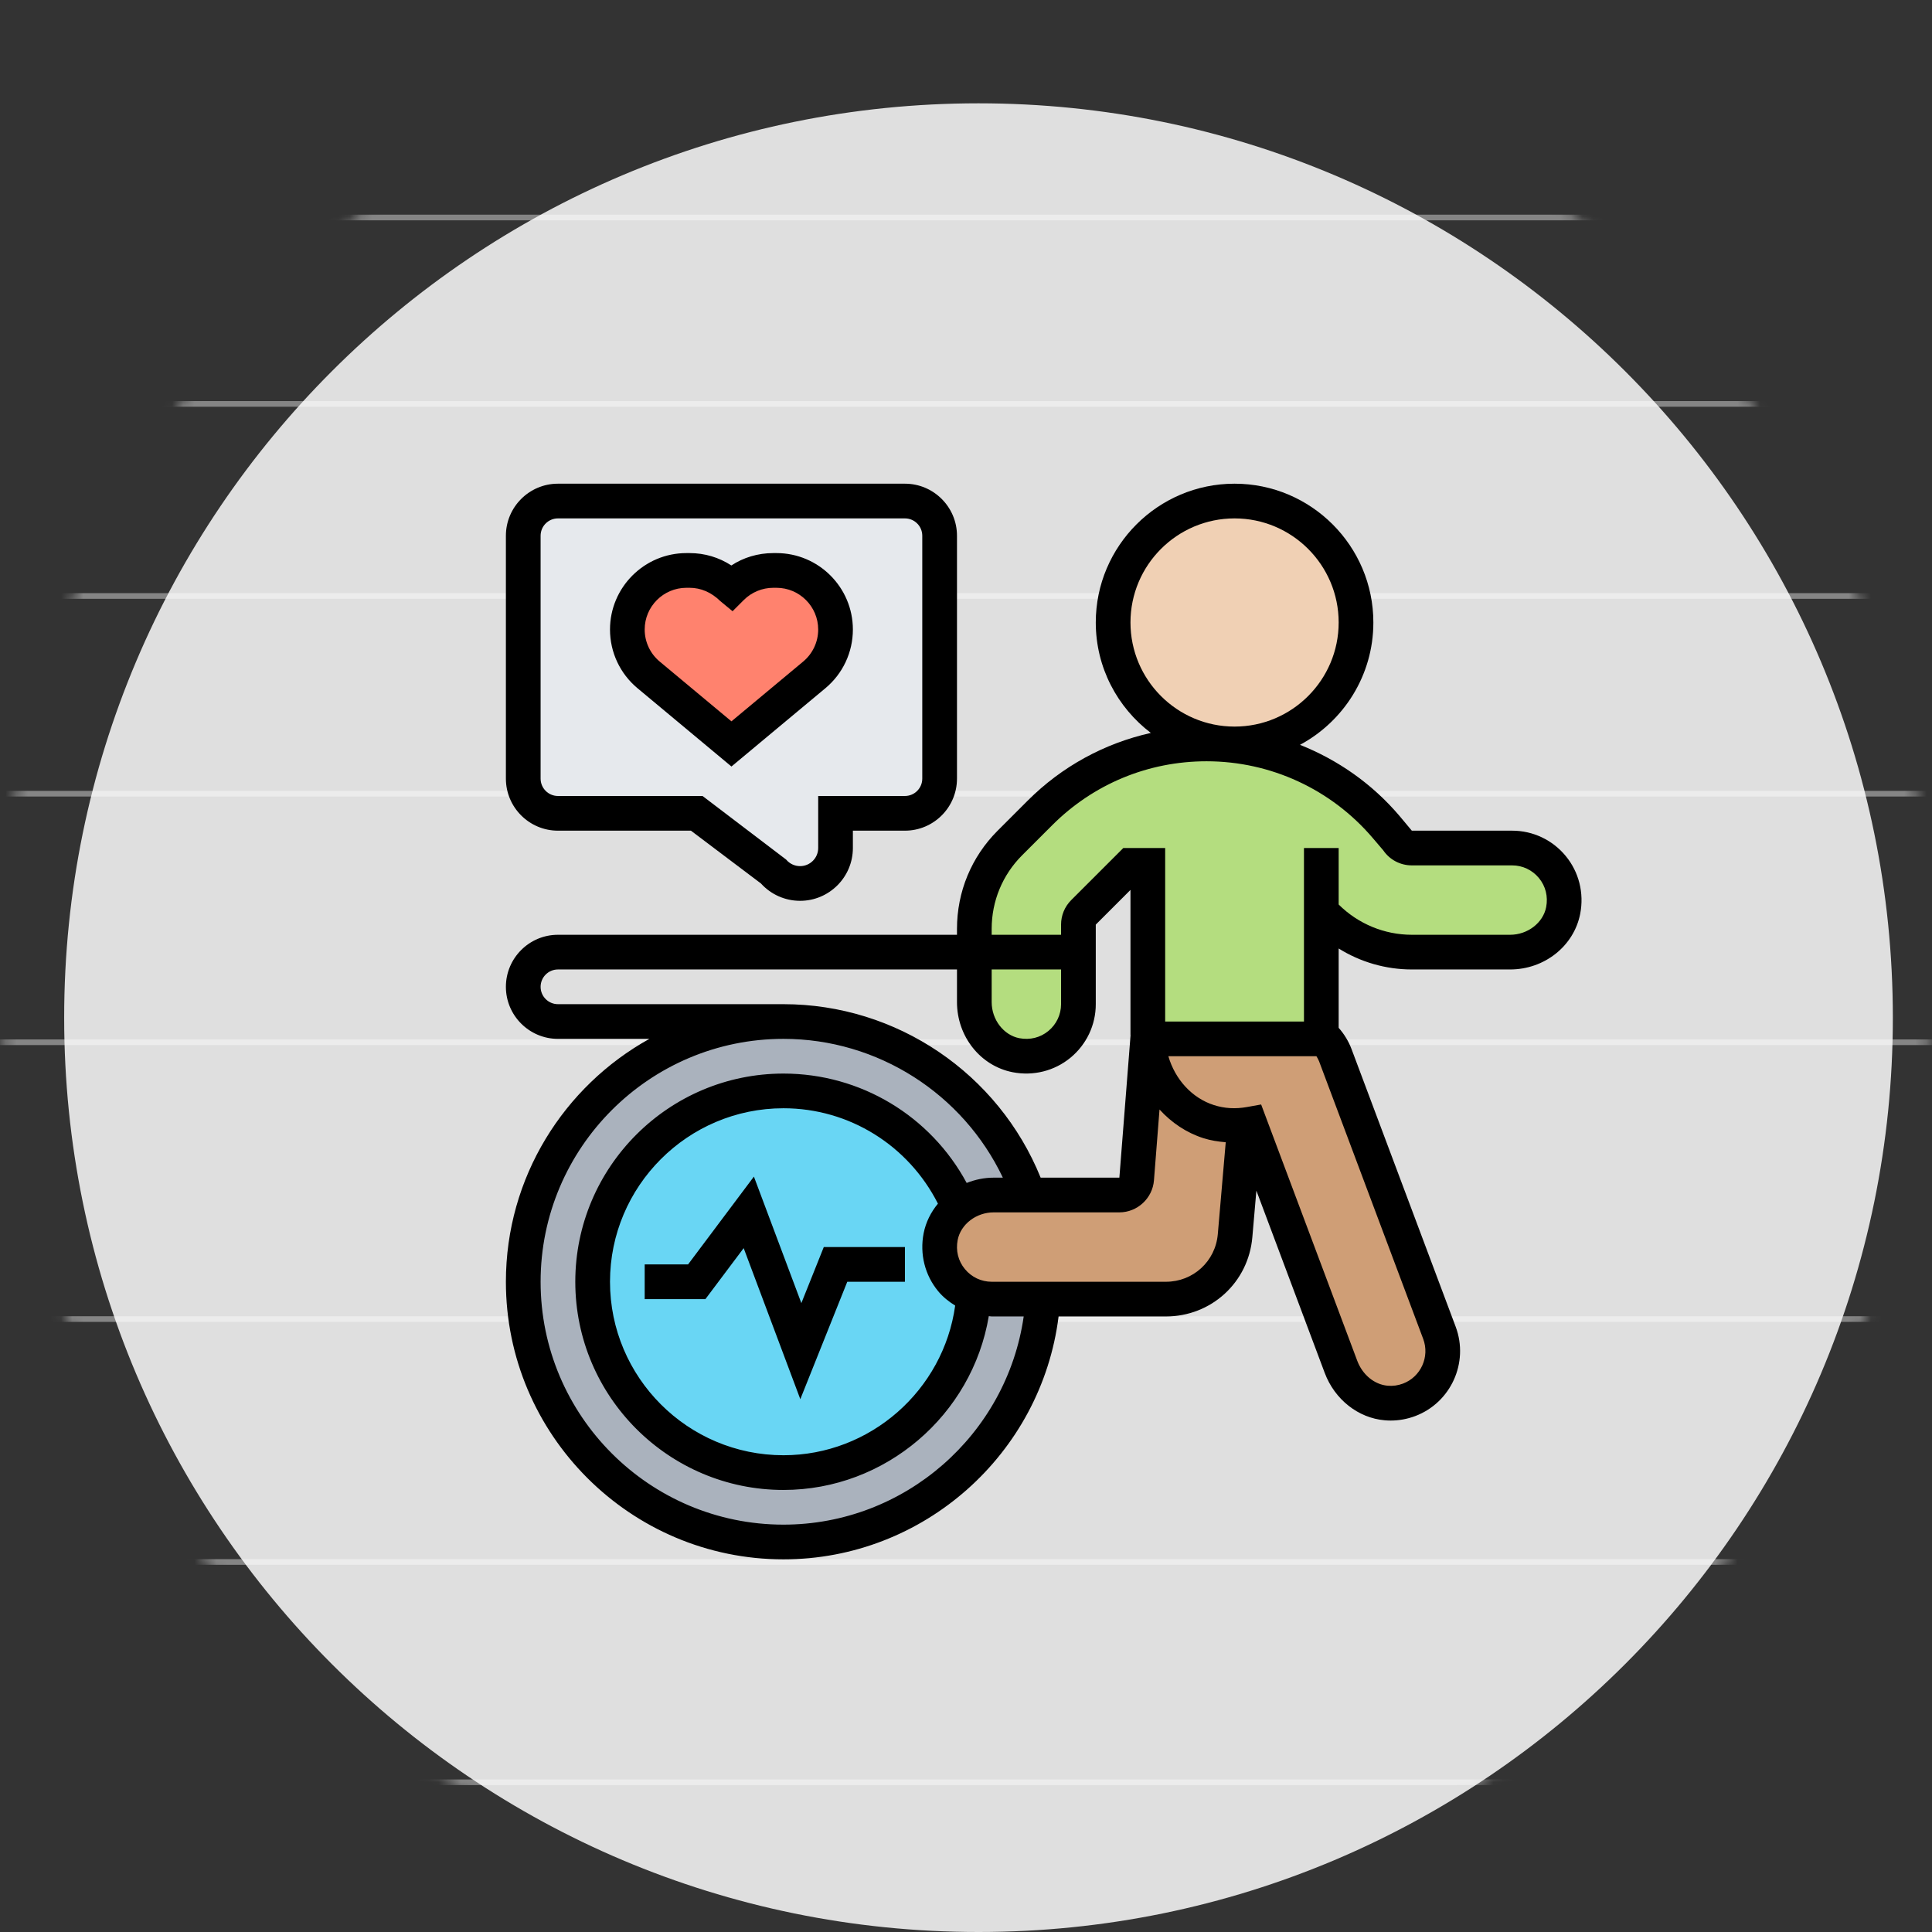 <svg width="174" height="174" viewBox="0 0 174 174" fill="none" xmlns="http://www.w3.org/2000/svg">
<rect x="0" y="0" width="174" height="174" fill="#333333" stroke="none"/>
<path d="M88.127 174C133.606 174 170.474 137.132 170.474 91.652C170.474 46.173 133.606 9.305 88.127 9.305C42.648 9.305 5.779 46.173 5.779 91.652C5.779 137.132 42.648 174 88.127 174Z" fill="#DFDFDF"/>
<mask id="mask0_6_256" style="mask-type:alpha" maskUnits="userSpaceOnUse" x="0" y="0" width="174" height="174">
<path d="M87 174C135.049 174 174 135.049 174 87C174 38.951 135.049 0 87 0C38.951 0 0 38.951 0 87C0 135.049 38.951 174 87 174Z" fill="#017CF5"/>
</mask>
<g mask="url(#mask0_6_256)">
<line opacity="0.4" x1="-3.561" y1="19.588" x2="175.018" y2="19.588" stroke="white" stroke-width="0.509"/>
<line opacity="0.4" x1="-3.561" y1="36.377" x2="175.018" y2="36.377" stroke="white" stroke-width="0.509"/>
<line opacity="0.4" x1="-3.561" y1="53.675" x2="175.018" y2="53.675" stroke="white" stroke-width="0.509"/>
<line opacity="0.4" x1="-3.561" y1="71.482" x2="175.018" y2="71.482" stroke="white" stroke-width="0.509"/>
<line opacity="0.4" x1="-3.561" y1="93.868" x2="175.018" y2="93.868" stroke="white" stroke-width="0.509"/>
<line opacity="0.4" x1="-3.561" y1="118.798" x2="175.018" y2="118.798" stroke="white" stroke-width="0.509"/>
<line opacity="0.4" x1="-3.561" y1="140.675" x2="175.018" y2="140.675" stroke="white" stroke-width="0.509"/>
<line opacity="0.4" x1="-3.561" y1="160.517" x2="175.018" y2="160.517" stroke="white" stroke-width="0.509"/>
</g>
<path d="M70.562 138.875C83.507 138.875 94 128.382 94 115.438C94 102.493 83.507 92 70.562 92C57.618 92 47.125 102.493 47.125 115.438C47.125 128.382 57.618 138.875 70.562 138.875Z" fill="#AAB2BD"/>
<path d="M84.719 111.375C84.25 113.781 85.641 115.953 87.703 116.719C87.047 125.609 79.625 132.625 70.562 132.625C61.062 132.625 53.375 124.937 53.375 115.438C53.375 105.938 61.062 98.25 70.562 98.25C77.656 98.25 83.766 102.562 86.375 108.703C85.547 109.359 84.938 110.281 84.719 111.375Z" fill="#69D6F4"/>
<path d="M84.625 48.25V70.125C84.625 71.844 83.219 73.25 81.5 73.25H75.25V76.375C75.25 77.25 74.891 78.062 74.312 78.625C73.75 79.203 72.938 79.562 72.062 79.562C71.109 79.562 70.219 79.141 69.609 78.422L62.75 73.25H50.25C48.531 73.25 47.125 71.844 47.125 70.125V48.25C47.125 46.531 48.531 45.125 50.25 45.125H81.5C83.219 45.125 84.625 46.531 84.625 48.25Z" fill="#E6E9ED"/>
<path d="M73.688 52.938C74.656 53.891 75.25 55.219 75.25 56.703C75.25 58.281 74.547 59.766 73.328 60.781L65.875 67L58.422 60.781C57.203 59.766 56.5 58.281 56.5 56.703C56.5 53.75 58.875 51.375 61.828 51.375H62.109C63.516 51.375 64.875 51.938 65.875 52.938C66.875 51.938 68.234 51.375 69.641 51.375H69.922C71.406 51.375 72.734 51.969 73.688 52.938Z" fill="#FF826E"/>
<path d="M129.641 120.047C130.547 122.469 129.313 125.172 126.906 126.078C126.219 126.328 125.547 126.422 124.844 126.359C122.984 126.203 121.422 124.844 120.766 123.094L112.578 101.234C112.422 101.266 112.266 101.297 112.094 101.312C111.063 101.437 109.984 101.375 108.859 101.016C105.641 100 103.531 96.906 103.391 93.562H119L119.188 93.391C119.656 93.859 120.031 94.422 120.266 95.047L129.641 120.047Z" fill="#CF9E76"/>
<path d="M103.391 93.562C103.532 96.906 105.641 100 108.86 101.016C109.985 101.375 111.063 101.438 112.095 101.313L111.235 111.281C110.954 114.516 108.251 117 105.016 117H93.954H89.313C88.751 117 88.204 116.891 87.704 116.719C85.641 115.953 84.251 113.781 84.72 111.375C84.938 110.281 85.548 109.359 86.376 108.703C87.235 108.016 88.345 107.625 89.501 107.625H92.673H100.813C101.626 107.625 102.313 107 102.376 106.188L103.376 93.25C103.376 93.359 103.376 93.453 103.391 93.562Z" fill="#CF9E76"/>
<path d="M136.188 76.375H127.156C126.609 76.375 126.109 76.094 125.828 75.641L124.828 74.469C120.797 69.734 114.891 67 108.656 67C105.844 67 103.094 67.562 100.547 68.609C98 69.672 95.656 71.219 93.656 73.219L90.953 75.922C88.906 77.969 87.75 80.75 87.75 83.656V85.75V90.25C87.75 92.516 89.281 94.609 91.5 95.031C94.5 95.609 97.125 93.328 97.125 90.438V85.75V83.266C97.125 82.859 97.297 82.453 97.578 82.172L101.813 77.938H103.375V93.172V93.25C103.375 93.359 103.375 93.453 103.391 93.562H119L119.188 93.391C119.125 93.328 119.063 93.266 119 93.203V82.078C121.063 84.391 123.984 85.75 127.156 85.75H136C138.266 85.75 140.359 84.219 140.781 82C141.359 79 139.078 76.375 136.188 76.375Z" fill="#B4DD7F"/>
<path d="M111.188 67C117.228 67 122.125 62.103 122.125 56.062C122.125 50.022 117.228 45.125 111.188 45.125C105.147 45.125 100.25 50.022 100.25 56.062C100.25 62.103 105.147 67 111.188 67Z" fill="#F0D0B4"/>
<path d="M141.011 77.091C139.816 75.642 138.058 74.812 136.188 74.812H127.152L126.02 73.458C123.578 70.589 120.494 68.439 117.081 67.081C121.009 64.97 123.688 60.825 123.688 56.062C123.688 49.17 118.08 43.562 111.188 43.562C104.295 43.562 98.688 49.17 98.688 56.062C98.688 60.122 100.641 63.723 103.647 66.009C99.477 66.942 95.644 69.019 92.55 72.112L89.85 74.812C87.487 77.175 86.188 80.314 86.188 83.655V84.188H50.25C47.666 84.188 45.562 86.291 45.562 88.875C45.562 91.459 47.666 93.562 50.25 93.562H58.486C50.789 97.83 45.562 106.031 45.562 115.438C45.562 129.222 56.778 140.438 70.562 140.438C83.194 140.438 93.789 130.938 95.339 118.562H105.008C109.092 118.562 112.439 115.494 112.789 111.422L113.152 107.231L119.308 123.648C120.203 126.036 122.323 127.711 124.708 127.914C124.891 127.93 125.069 127.938 125.247 127.938C125.992 127.938 126.73 127.805 127.45 127.537C130.67 126.327 132.308 122.717 131.103 119.492L121.725 94.489C121.463 93.791 121.066 93.136 120.563 92.567V85.423C122.522 86.645 124.802 87.312 127.152 87.312H136.003C139.097 87.312 141.753 85.202 142.317 82.295C142.678 80.434 142.203 78.536 141.011 77.091ZM101.813 56.062C101.813 50.892 106.017 46.688 111.188 46.688C116.358 46.688 120.563 50.892 120.563 56.062C120.563 61.233 116.358 65.438 111.188 65.438C106.017 65.438 101.813 61.233 101.813 56.062ZM50.25 90.438C49.388 90.438 48.688 89.736 48.688 88.875C48.688 88.014 49.388 87.312 50.25 87.312H86.188V90.252C86.188 93.345 88.298 96.003 91.206 96.567C93.064 96.927 94.964 96.452 96.409 95.261C97.858 94.067 98.688 92.309 98.688 90.438V83.272L101.813 80.147V93.173C101.813 93.198 101.819 93.223 101.819 93.248L100.813 106.062H93.723C89.923 96.678 80.764 90.438 70.562 90.438H50.25ZM89.312 87.312H95.562V90.438C95.562 91.373 95.145 92.252 94.422 92.85C93.686 93.455 92.756 93.683 91.802 93.502C90.383 93.225 89.312 91.828 89.312 90.252V87.312ZM70.562 137.312C58.5 137.312 48.688 127.5 48.688 115.438C48.688 103.375 58.5 93.562 70.562 93.562C79.058 93.562 86.728 98.506 90.319 106.062H89.497C88.636 106.062 87.817 106.239 87.061 106.538C83.809 100.505 77.511 96.688 70.562 96.688C60.223 96.688 51.812 105.098 51.812 115.438C51.812 125.777 60.223 134.188 70.562 134.188C79.755 134.188 87.564 127.437 89.053 118.534C89.141 118.537 89.225 118.562 89.312 118.562H92.197C90.67 129.2 81.483 137.312 70.562 137.312ZM84.489 116.284C84.927 116.816 85.458 117.23 86.025 117.584C84.97 125.216 78.37 131.062 70.562 131.062C61.947 131.062 54.938 124.053 54.938 115.438C54.938 106.822 61.947 99.812 70.562 99.812C76.491 99.812 81.822 103.167 84.472 108.403C83.841 109.166 83.38 110.07 83.183 111.08C82.822 112.941 83.297 114.839 84.489 116.284ZM109.678 111.153C109.466 113.595 107.459 115.438 105.009 115.438H89.312C88.377 115.438 87.498 115.022 86.902 114.297C86.295 113.563 86.066 112.633 86.25 111.677C86.527 110.258 87.92 109.188 89.497 109.188H100.813C102.433 109.188 103.8 107.922 103.928 106.306L104.428 99.923C105.5 101.1 106.842 102.014 108.38 102.505C109.036 102.714 109.711 102.817 110.392 102.873L109.678 111.153ZM128.177 120.588C128.78 122.202 127.959 124.006 126.358 124.609C125.9 124.778 125.447 124.844 124.975 124.8C123.784 124.698 122.711 123.816 122.236 122.552L113.581 99.472L112.3 99.702C111.259 99.888 110.289 99.831 109.331 99.527C107.342 98.892 105.825 97.197 105.225 95.123H118.558C118.647 95.273 118.739 95.423 118.8 95.586L128.177 120.588ZM139.25 81.7C138.973 83.117 137.58 84.188 136.003 84.188H127.152C124.678 84.188 122.308 83.2 120.563 81.461V76.375H117.438V92H104.938V76.375H101.166L96.478 81.062C95.888 81.653 95.562 82.438 95.562 83.272V84.188H89.312V83.655C89.312 81.15 90.287 78.795 92.059 77.023L94.761 74.322C98.473 70.608 103.411 68.562 108.664 68.562C114.439 68.562 119.897 71.084 123.641 75.483L124.577 76.581C125.158 77.433 126.113 77.938 127.152 77.938H136.188C137.123 77.938 138.002 78.353 138.598 79.078C139.205 79.812 139.434 80.744 139.25 81.7Z" fill="black"/>
<path d="M65.875 69.034L74.336 61.983C75.909 60.672 76.812 58.744 76.812 56.695C76.812 52.9 73.723 49.812 69.93 49.812H69.641C68.261 49.812 66.942 50.216 65.867 50.927C64.758 50.202 63.464 49.812 62.109 49.812H61.82C58.027 49.812 54.938 52.9 54.938 56.695C54.938 58.744 55.841 60.67 57.414 61.983L65.875 69.034ZM61.82 52.938H62.109C63.098 52.938 64.066 53.339 64.87 54.134L65.977 55.048L66.986 54.039C67.684 53.339 68.652 52.938 69.641 52.938H69.93C72.002 52.938 73.688 54.623 73.688 56.695C73.688 57.814 73.195 58.866 72.334 59.583L65.875 64.966L59.416 59.583C58.555 58.866 58.062 57.814 58.062 56.695C58.062 54.623 59.748 52.938 61.82 52.938Z" fill="black"/>
<path d="M50.25 74.812H62.227L68.534 79.569C69.434 80.562 70.708 81.13 72.058 81.13C74.68 81.13 76.812 78.997 76.812 76.375V74.812H81.5C84.084 74.812 86.188 72.709 86.188 70.125V48.25C86.188 45.666 84.084 43.562 81.5 43.562H50.25C47.666 43.562 45.562 45.666 45.562 48.25V70.125C45.562 72.709 47.666 74.812 50.25 74.812ZM48.688 48.25C48.688 47.389 49.388 46.688 50.25 46.688H81.5C82.362 46.688 83.062 47.389 83.062 48.25V70.125C83.062 70.986 82.362 71.688 81.5 71.688H73.688V76.375C73.688 77.273 72.956 78.005 72.058 78.005C71.572 78.005 71.116 77.791 70.806 77.419L63.273 71.688H50.25C49.388 71.688 48.688 70.986 48.688 70.125V48.25Z" fill="black"/>
<path d="M72.172 117.362L67.898 105.967L61.969 113.875H58.062V117H63.531L66.977 112.408L72.078 126.013L76.308 115.437H81.5V112.312H74.192L72.172 117.362Z" fill="black"/>
</svg>

